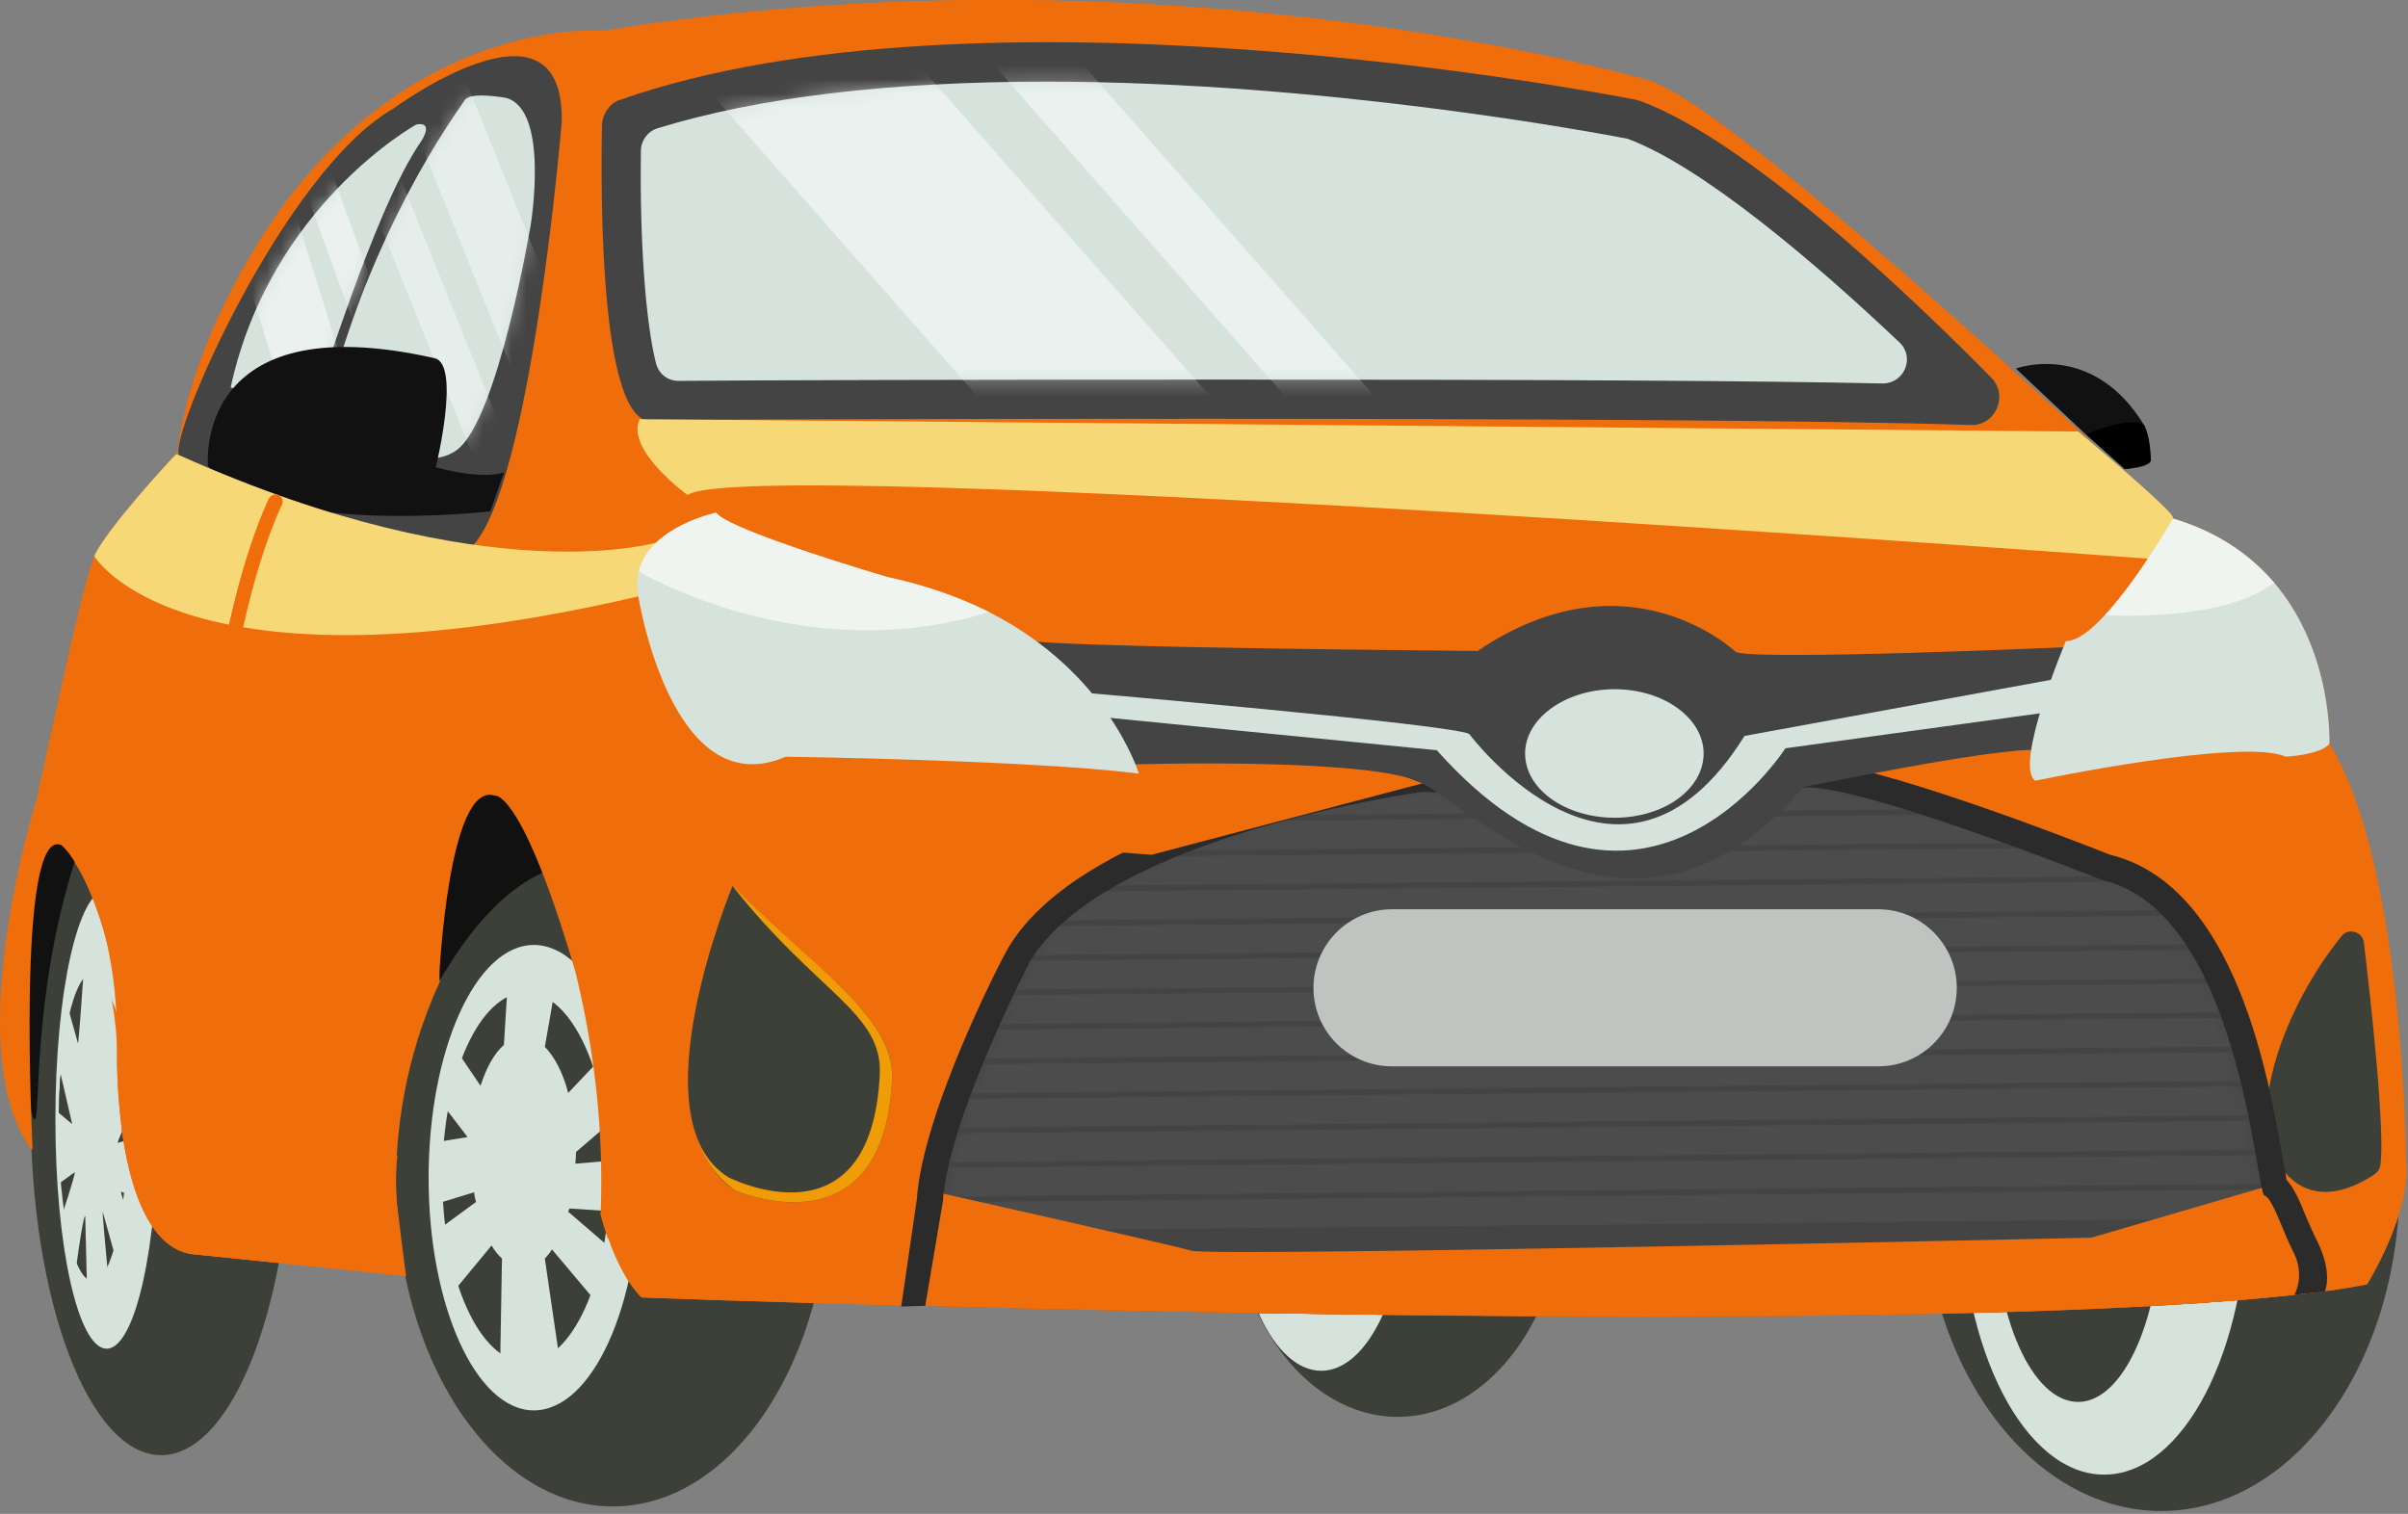 <svg width="167" height="105" viewBox="0 0 167 105" fill="none" xmlns="http://www.w3.org/2000/svg">
<rect x="0" y="0" width="167" height="105" fill="#808080" stroke="none"/>
<path d="M85.328 82.335C85.328 91.114 90.505 98.272 96.943 98.272C103.336 98.272 108.559 91.114 108.559 82.335C108.559 73.51 103.336 66.397 96.943 66.397C90.505 66.397 85.328 73.51 85.328 82.335Z" fill="#3D4039"/>
<path d="M85.644 82.289C85.644 89.358 88.345 95.075 91.631 95.075C94.918 95.075 97.574 89.358 97.574 82.289C97.574 75.221 94.918 69.458 91.631 69.458C88.345 69.458 85.644 75.221 85.644 82.289Z" fill="#D6E3DD"/>
<path d="M2.13 77.112C2.13 90.258 6.182 100.928 11.179 100.928C16.177 100.928 20.273 90.258 20.273 77.112C20.273 63.965 16.177 53.295 11.179 53.295C6.182 53.295 2.13 63.965 2.13 77.112Z" fill="#3D4039"/>
<path d="M3.842 77.652C3.842 86.431 5.417 93.544 7.398 93.544C9.379 93.544 10.955 86.431 10.955 77.652C10.955 68.828 9.379 61.714 7.398 61.714C5.417 61.714 3.842 68.828 3.842 77.652Z" fill="#D6E3DD"/>
<path d="M4.064 78.147C4.064 84.045 5.099 88.862 6.45 88.862C7.755 88.862 8.836 84.045 8.836 78.147C8.836 72.249 7.755 67.477 6.45 67.477C5.099 67.477 4.064 72.249 4.064 78.147Z" fill="#3D4039"/>
<path d="M4.965 78.912C4.965 82.109 5.55 84.765 6.271 84.765C6.991 84.765 7.576 82.109 7.576 78.912C7.576 75.671 6.991 73.059 6.271 73.059C5.55 73.059 4.965 75.671 4.965 78.912Z" fill="#3D4039"/>
<path d="M4.112 76.481C4.112 80.353 5.237 83.504 6.633 83.504C8.029 83.504 9.154 80.353 9.154 76.481C9.154 72.564 8.029 69.413 6.633 69.413C5.237 69.413 4.112 72.564 4.112 76.481Z" fill="#3D4039"/>
<path d="M133.321 82.109C133.321 94.625 140.75 104.8 149.889 104.8C159.029 104.8 166.412 94.625 166.412 82.109C166.412 69.593 159.029 59.418 149.889 59.418C140.75 59.418 133.321 69.593 133.321 82.109Z" fill="#3D4039"/>
<path d="M135.977 83.055C135.977 93.68 140.435 102.279 145.927 102.279C151.42 102.279 155.877 93.68 155.877 83.055C155.877 72.429 151.42 63.83 145.927 63.83C140.435 63.83 135.977 72.429 135.977 83.055Z" fill="#D6E3DD"/>
<path d="M138.32 84.18C138.32 91.383 140.931 97.236 144.128 97.236C147.279 97.236 149.891 91.383 149.891 84.18C149.891 77.022 147.279 71.169 144.128 71.169C140.931 71.169 138.32 77.022 138.32 84.18Z" fill="#3D4039"/>
<path d="M27.429 81.794C27.429 94.31 34.183 104.485 42.512 104.485C50.841 104.485 57.549 94.31 57.549 81.794C57.549 69.278 50.841 59.103 42.512 59.103C34.183 59.103 27.429 69.278 27.429 81.794Z" fill="#3D4039"/>
<path d="M29.725 81.704C29.725 90.573 33.012 97.821 37.019 97.821C41.071 97.821 44.357 90.573 44.357 81.704C44.357 72.789 41.071 65.541 37.019 65.541C33.012 65.541 29.725 72.789 29.725 81.704Z" fill="#D6E3DD"/>
<path d="M30.672 81.659C30.672 88.727 33.283 94.49 36.479 94.49C39.676 94.49 42.287 88.727 42.287 81.659C42.287 74.546 39.676 68.828 36.479 68.828C33.283 68.828 30.672 74.546 30.672 81.659Z" fill="#3D4039"/>
<path d="M32.877 82.695L30.085 83.55L30.175 79.228L32.427 78.868L30.536 76.391L31.346 72.385L33.327 75.311C33.732 74.05 34.273 73.06 34.948 72.475L35.308 66.622L38.82 66.712L37.784 72.61C38.459 73.285 39.045 74.41 39.405 75.806L42.556 72.475L43.412 76.932L39.945 79.903C39.945 79.903 39.945 79.918 39.945 79.948C39.945 80.188 39.93 80.443 39.9 80.714L43.547 80.398V84.09L39.495 83.82C39.465 83.91 39.435 83.985 39.405 84.045L43.277 87.377L41.881 90.933L38.279 86.656C38.129 86.897 37.964 87.107 37.784 87.287L38.91 94.985L34.678 95.165L34.813 87.287C34.543 87.047 34.303 86.746 34.092 86.386L31.301 89.763L30.311 85.351L33.012 83.37C32.952 83.16 32.907 82.935 32.877 82.695Z" fill="#D6E3DD"/>
<path d="M5.189 81.299L4.064 82.109L3.929 77.067L5.009 77.967L4.019 73.69L4.424 68.873L5.415 72.384C5.595 70.854 6.09 62.975 6.09 62.975L7.936 63.065C7.936 63.065 8.251 71.304 8.431 73.015L10.007 68.963L10.412 74.32C10.412 74.32 8.161 78.957 8.161 79.273L10.502 78.552V83.009L8.476 82.694C7.981 82.109 10.052 87.016 10.052 87.016L9.016 90.843L7.125 84.045C7.08 84.315 7.846 92.059 7.846 92.059L6.09 91.609L5.91 84.36C5.775 84.09 5.144 88.862 5.144 88.862L4.289 84.315C4.289 84.315 5.189 81.614 5.189 81.299Z" fill="#D6E3DD"/>
<path d="M2.174 79.723C2.174 79.723 0.959 56.222 4.245 58.608C4.245 58.608 8.342 62.435 8.117 73.15C8.117 73.15 7.892 85.981 13.204 86.972L28.151 88.457C28.151 88.457 25.54 78.958 30.493 68.108C30.493 68.108 30.853 49.334 36.3 56.942C36.616 57.392 36.661 57.663 37.246 59.058C38.867 63.11 42.108 72.61 41.658 84.09V84.225C41.703 84.45 41.883 85.081 42.153 85.891H42.198C42.648 87.197 43.414 88.907 44.494 89.988C44.494 89.988 52.373 90.303 64.169 90.573C91.182 91.293 138.724 92.104 159.119 89.808C161.055 89.628 162.721 89.358 164.162 89.088C164.162 89.088 165.827 86.431 166.548 83.55C166.818 82.559 166.953 81.569 166.863 80.623C166.863 80.623 166.773 60.004 161.55 51.585C161.55 51.585 162.046 39.339 150.7 35.962C150.7 35.962 148.134 33.531 144.352 30.019C135.033 21.465 118.33 6.518 114.143 5.528C114.143 5.528 80.827 -4.197 41.793 2.151C41.793 2.151 29.682 1.07 19.868 13.947C19.868 13.947 17.752 16.693 15.726 20.79C14.24 23.806 12.799 27.543 12.304 31.415C12.304 31.415 12.274 31.445 12.214 31.505C11.584 32.135 7.307 36.818 6.541 38.573C5.686 40.644 3.525 50.999 2.534 55.456C2.534 55.456 -2.913 72.79 2.174 79.723Z" fill="#EF6E0B"/>
<path d="M12.394 31.46C13.564 32 24.55 36.998 35.13 38.258C35.13 38.288 35.145 38.303 35.175 38.303C35.445 38.438 44.269 39.294 49.447 35.692C49.536 35.647 49.536 35.512 49.447 35.422C48.456 34.837 43.819 31.865 44.314 29.209C44.359 29.119 44.404 29.074 44.494 29.074L143.947 30.019C144.082 30.019 144.172 29.884 144.037 29.749C134.717 21.15 118.329 6.518 114.142 5.528C114.142 5.528 80.826 -4.197 41.793 2.151C41.793 2.151 29.592 1.07 19.867 13.947C19.867 13.947 13.474 22.276 12.304 31.28C12.304 31.37 12.349 31.415 12.394 31.46Z" fill="#EF6E0B"/>
<path d="M144.533 30.019L147.369 32.54L149.17 31.91L148.72 29.524C145.118 23.581 139.805 25.562 139.805 25.562L144.533 30.019Z" fill="#111111"/>
<path d="M144.668 30.11L147.369 32.541C147.369 32.541 149.17 32.406 149.17 31.91C149.125 30.2 148.72 29.524 148.72 29.524C147.909 28.759 144.668 30.11 144.668 30.11Z" fill="black"/>
<path d="M27.25 7.554C27.25 7.554 39.181 -1.271 38.956 8.499C38.956 8.499 36.84 33.846 32.698 37.943C32.698 37.943 15.049 34.476 12.438 31.595C11.538 30.559 19.687 11.876 27.25 7.554Z" fill="#434443"/>
<path d="M36.797 15.658C36.797 15.658 38.148 7.599 35.086 6.788C35.086 6.788 32.655 6.338 32.25 6.923C28.963 11.561 24.686 19.349 22.39 29.254C22.39 29.254 28.873 33.351 31.709 31.19C34.546 29.029 36.797 15.658 36.797 15.658Z" fill="#D6E3DD"/>
<path d="M28.873 8.634C28.873 8.634 18.743 14.217 15.997 26.868C15.997 26.868 20.994 28.759 21.535 28.308C22.075 27.858 25.767 14.757 29.233 9.76C29.233 9.76 30.134 8.409 28.873 8.634Z" fill="#D6E3DD"/>
<path d="M113.468 6.923C110.496 6.338 67.771 -1.766 43.009 6.923C42.289 7.149 41.794 7.869 41.748 8.679C41.658 13.587 41.568 30.695 45.665 29.119C45.665 29.119 116.979 28.804 136.699 29.479C138.41 29.524 139.31 27.408 138.095 26.193C132.467 20.475 121.212 9.76 113.783 7.013C113.693 6.983 113.588 6.953 113.468 6.923Z" fill="#434443"/>
<path d="M130.574 26.598C132.06 26.598 132.825 24.797 131.745 23.762C125.667 17.999 117.968 11.516 112.881 9.625C110.765 9.22 91.901 5.663 72.541 5.663C61.646 5.663 52.597 6.743 45.574 8.905C44.898 9.13 44.448 9.76 44.448 10.48C44.358 16.558 44.763 22.276 45.483 25.157C45.664 25.923 46.294 26.418 47.059 26.418C51.786 26.373 67.589 26.328 84.787 26.328C108.559 26.328 122.425 26.418 130.574 26.598Z" fill="#D6E3DD"/>
<mask id="mask0_203_2796" style="mask-type:luminance" maskUnits="userSpaceOnUse" x="44" y="5" width="89" height="22">
<path d="M130.561 26.585C132.065 26.612 132.817 24.779 131.723 23.748C125.649 17.995 117.987 11.507 112.895 9.607C110.783 9.197 91.919 5.645 72.551 5.645C61.656 5.645 52.602 6.748 45.579 8.927C44.903 9.134 44.444 9.769 44.435 10.476C44.368 16.541 44.782 22.285 45.471 25.167C45.646 25.905 46.312 26.409 47.069 26.405C51.805 26.387 67.585 26.324 84.765 26.324C108.559 26.324 122.417 26.432 130.561 26.585Z" fill="white"/>
</mask>
<g mask="url(#mask0_203_2796)">
<g opacity="0.5">
<path d="M103.336 36.593L99.869 39.7L64.843 -0.144L68.309 -3.251L103.336 36.593Z" fill="white"/>
<path d="M92.441 37.178L83.347 45.192L48.32 5.348L57.415 -2.666L92.441 37.178Z" fill="white"/>
</g>
</g>
<mask id="mask1_203_2796" style="mask-type:luminance" maskUnits="userSpaceOnUse" x="22" y="6" width="16" height="26">
<path d="M36.803 15.635C36.803 15.635 38.162 7.585 35.101 6.788C35.101 6.788 32.674 6.325 32.264 6.901C28.978 11.552 24.705 19.34 22.396 29.25C22.396 29.25 28.865 33.333 31.697 31.177C34.533 29.02 36.803 15.635 36.803 15.635Z" fill="white"/>
</mask>
<g mask="url(#mask1_203_2796)">
<g opacity="0.4">
<path d="M42.379 30.65L38.192 32.316L27.927 6.833L32.114 5.123L42.379 30.65Z" fill="white"/>
<path d="M35.31 31.1L32.969 32.045L22.704 6.518L25.046 5.573L35.31 31.1Z" fill="white"/>
</g>
</g>
<mask id="mask2_203_2796" style="mask-type:luminance" maskUnits="userSpaceOnUse" x="16" y="8" width="14" height="21">
<path d="M28.863 8.643C28.863 8.643 18.728 14.239 16.005 26.863C16.005 26.863 20.997 28.754 21.524 28.304C22.055 27.849 25.761 14.766 29.241 9.778C29.241 9.778 30.146 8.414 28.863 8.643Z" fill="white"/>
</mask>
<g mask="url(#mask2_203_2796)">
<path opacity="0.5" d="M27.432 24.077L25.406 24.797L20.093 10.255L22.119 9.535L27.432 24.077Z" fill="white"/>
<path opacity="0.5" d="M20.184 29.119L24.551 27.724L19.373 11.291L15.051 12.641L20.184 29.119Z" fill="white"/>
</g>
<path d="M34.951 32.766L34.006 35.467C34.006 35.467 18.473 37.268 14.421 32.316C14.421 32.316 13.341 21.06 30.134 24.842C31.98 25.247 30.224 32.406 30.224 32.406C30.224 32.406 33.285 33.306 34.951 32.766Z" fill="#111111"/>
<path d="M5.189 59.733C5.189 59.733 3.524 54.376 2.263 62.075C1.002 69.773 1.993 77.652 2.398 77.652C2.848 77.652 2.173 69.233 5.189 59.733Z" fill="#111111"/>
<path d="M38.102 60.364C38.102 60.364 34.275 61.309 30.493 68.062C30.493 68.062 29.818 54.916 33.599 54.916C33.599 54.916 36.571 54.691 38.102 60.364Z" fill="#111111"/>
<path d="M2.263 79.768C2.263 79.768 1.093 57.302 4.244 58.608C4.244 58.608 5.91 59.779 7.531 65.721C7.531 65.721 8.386 59.824 5.099 56.852C4.019 55.862 2.263 56.402 1.903 57.843C0.642 62.84 -1.654 74.41 2.263 79.768Z" fill="#EF6E0B"/>
<path d="M64.169 90.573C91.182 91.294 138.725 92.059 159.119 89.808L159.3 89.403C159.3 89.403 159.885 87.872 159.074 86.296C158.309 84.811 157.679 82.74 157.138 82.379L157.048 82.334C156.463 82.199 155.338 62.57 145.793 60.454C145.793 60.454 127.064 52.98 124.543 54.151C121.977 55.322 98.656 54.331 98.656 54.331C98.656 54.331 76.595 57.347 71.418 66.127C71.418 66.127 65.745 77.022 65.385 82.785L64.169 90.573Z" fill="#434443"/>
<path d="M50.975 61.669C50.975 61.669 44.492 78.597 50.975 82.559C50.975 82.559 61.285 87.106 61.87 74.861C62.05 70.584 56.873 67.567 50.975 61.669Z" fill="#3D4039"/>
<path d="M50.795 61.444C50.795 61.444 43.907 77.742 50.975 82.559C50.975 82.559 61.285 87.106 61.871 74.86C62.051 70.583 56.693 67.342 50.795 61.444Z" fill="#EF9C07"/>
<path d="M50.797 61.444C50.797 61.444 44.043 77.697 50.526 81.659C50.526 81.659 60.431 86.746 61.016 74.5C61.196 70.223 56.649 68.873 50.797 61.444Z" fill="#3D4039"/>
<path d="M164.16 62.39C164.475 65.001 166.321 80.083 165.556 81.254C165.556 81.254 161.279 84.72 158.668 80.803C156.101 76.977 159.388 67.027 163.845 62.3C163.935 62.209 164.16 62.255 164.16 62.39Z" fill="#EF6E0B"/>
<path d="M163.937 65.361C164.432 69.458 165.468 78.868 165.062 80.939C165.017 81.119 164.882 81.299 164.702 81.434C163.757 82.064 160.335 84.18 158.084 80.804C155.698 77.247 158.489 69.728 162.406 64.911C162.901 64.326 163.847 64.641 163.937 65.361Z" fill="#3D4039"/>
<path d="M149.036 38.754C149.036 38.754 51.16 31.46 47.693 34.342C47.693 34.342 43.371 31.235 44.361 29.074L144.129 29.929C144.129 29.929 150.792 35.467 150.702 35.917C150.567 36.413 149.847 38.709 149.036 38.754Z" fill="#F7D877"/>
<path d="M8.116 73.15C8.116 73.15 7.891 85.981 13.203 86.971L28.15 88.502L27.43 82.694L12.978 80.984C12.978 80.984 10.817 80.758 8.206 70.629C8.056 70.088 7.906 69.668 7.756 69.368C7.981 70.629 8.116 71.889 8.116 73.15Z" fill="#EF6E0B"/>
<g style="mix-blend-mode:multiply">
<path d="M39.902 67.387C39.902 67.387 38.687 50.459 31.979 53.791C30.583 54.511 29.052 57.753 30.448 67.927C30.448 67.927 31.078 54.106 34.32 55.187C34.32 55.187 36.166 54.691 39.902 67.387Z" fill="#EF6E0B"/>
</g>
<mask id="mask3_203_2796" style="mask-type:luminance" maskUnits="userSpaceOnUse" x="64" y="54" width="96" height="38">
<path d="M64.178 90.583C91.191 91.285 138.738 92.082 159.102 89.822L159.304 89.403C159.304 89.403 159.862 87.89 159.075 86.301C158.332 84.815 157.688 82.726 157.143 82.38L157.035 82.335C156.472 82.218 155.329 62.593 145.798 60.441C145.798 60.441 127.051 52.99 124.521 54.16C121.99 55.331 98.66 54.313 98.66 54.313C98.66 54.313 76.573 57.339 71.436 66.113C71.436 66.113 65.731 77 65.385 82.789L64.178 90.583Z" fill="white"/>
</mask>
<g mask="url(#mask3_203_2796)">
<path d="M165.916 54.827L48.545 55.907" stroke="#4B4C4B" stroke-width="2" stroke-miterlimit="10"/>
<path d="M165.916 57.212L48.545 58.293" stroke="#4B4C4B" stroke-width="2" stroke-miterlimit="10"/>
<path d="M165.916 59.599L48.545 60.679" stroke="#4B4C4B" stroke-width="2" stroke-miterlimit="10"/>
<path d="M165.916 61.985L48.545 63.065" stroke="#4B4C4B" stroke-width="2" stroke-miterlimit="10"/>
<path d="M165.916 64.371L48.545 65.451" stroke="#4B4C4B" stroke-width="2" stroke-miterlimit="10"/>
<path d="M165.916 66.757L48.545 67.837" stroke="#4B4C4B" stroke-width="2" stroke-miterlimit="10"/>
<path d="M165.916 69.098L48.545 70.224" stroke="#4B4C4B" stroke-width="2" stroke-miterlimit="10"/>
<path d="M165.916 71.484L48.545 72.61" stroke="#4B4C4B" stroke-width="2" stroke-miterlimit="10"/>
<path d="M165.916 73.871L48.545 74.996" stroke="#4B4C4B" stroke-width="2" stroke-miterlimit="10"/>
<path d="M165.916 76.257L48.545 77.382" stroke="#4B4C4B" stroke-width="2" stroke-miterlimit="10"/>
<path d="M165.916 78.643L48.545 79.768" stroke="#4B4C4B" stroke-width="2" stroke-miterlimit="10"/>
<path d="M165.916 81.029L48.545 82.154" stroke="#4B4C4B" stroke-width="2" stroke-miterlimit="10"/>
<path d="M165.916 83.415L48.545 84.541" stroke="#4B4C4B" stroke-width="2" stroke-miterlimit="10"/>
</g>
<path d="M64.169 90.573C91.182 91.294 138.725 92.059 159.119 89.808L159.3 89.403C159.3 89.403 159.885 87.872 159.074 86.296C158.309 84.811 157.679 82.74 157.138 82.379L157.048 82.334L145.028 85.846C145.028 85.846 84.204 87.197 82.628 86.746C81.052 86.296 65.385 82.785 65.385 82.785L64.709 86.972L64.169 90.573Z" fill="#EF6E0B"/>
<g style="mix-blend-mode:multiply">
<path d="M41.657 84.09V84.225L42.152 85.891H42.197C42.648 87.197 43.413 88.907 44.493 89.988C44.493 89.988 52.372 90.303 64.168 90.573C91.181 91.294 138.724 92.059 159.118 89.808C161.039 89.598 162.705 89.358 164.116 89.088C164.116 89.088 165.827 86.431 166.547 83.55C163.53 84.766 146.152 91.294 119.815 89.268C119.815 89.268 63.583 89.583 57.235 86.206C55.029 85.081 48.275 81.974 48.275 81.974C48.275 81.974 47.15 84.54 46.339 84.856C45.214 85.351 41.657 84.09 41.657 84.09Z" fill="#EF6E0B"/>
</g>
<path d="M96.538 73.96H130.259C133.276 73.96 135.707 71.529 135.707 68.513C135.707 65.541 133.276 63.065 130.259 63.065H96.538C93.522 63.065 91.091 65.541 91.091 68.513C91.091 71.529 93.522 73.96 96.538 73.96Z" fill="#BFC4C1"/>
<path d="M6.54 38.573C6.54 38.573 12.483 48.748 44.268 41.365C44.268 41.365 44.809 38.798 45.709 37.583C45.709 37.583 34.003 41.23 12.483 31.595C12.393 31.565 12.303 31.535 12.213 31.505C11.583 32.135 7.306 36.818 6.54 38.573Z" fill="#F7D877"/>
<path d="M161.55 51.584C161.55 51.584 163.53 60.229 149.934 62.345C149.934 62.345 130.26 54.331 126.478 54.331C126.478 54.331 152.95 48.568 161.55 51.584Z" fill="#EF6E0B"/>
<path d="M159.074 86.882C158.308 85.396 157.678 83.325 157.138 82.965L157.048 82.92C156.462 82.83 155.337 63.2 145.792 61.039C145.792 61.039 127.063 53.566 124.542 54.736C121.976 55.907 98.655 54.916 98.655 54.916C98.655 54.916 76.594 57.933 71.417 66.712C71.417 66.712 65.744 77.607 65.384 83.37L64.168 90.573L62.502 90.618L63.583 83.19C63.988 77.067 69.571 66.307 69.886 65.812C75.379 56.357 97.484 53.251 98.43 53.116L98.565 53.071L98.745 53.116C98.835 53.116 108.199 53.521 115.583 53.521C122.291 53.521 123.597 53.161 123.777 53.116C124.182 52.89 124.677 52.8 125.307 52.8C129.81 52.8 144.171 58.428 146.332 59.283C155.067 61.4 157.363 74.816 158.353 80.579C158.443 81.029 158.533 81.524 158.578 81.839C159.119 82.425 159.479 83.28 159.974 84.496C160.199 85.036 160.469 85.621 160.694 86.071C161.82 88.322 161.235 89.583 161.235 89.583L159.119 89.808C159.119 89.808 159.884 88.502 159.074 86.882Z" fill="#2A2B2A"/>
<path d="M79.88 59.283C79.88 59.283 59.486 58.113 50.256 52.935C50.256 52.935 71.281 43.436 98.654 54.331L79.88 59.283Z" fill="#EF6E0B"/>
<path d="M143.586 44.877C143.586 44.877 122.111 45.822 120.4 45.237C120.4 45.237 112.926 38.078 102.481 45.147C102.481 45.147 73.757 44.922 71.236 44.426C71.236 44.426 77.449 49.694 78.35 53.025C78.35 53.025 95.188 52.485 98.654 54.331C102.121 56.132 113.557 68.063 125.037 54.601C125.037 54.601 138.724 51.765 141.29 52.035C141.29 52.035 142.055 49.424 143.586 44.877Z" fill="#434443"/>
<path d="M142.19 49.378L123.821 51.9C123.821 51.9 113.691 67.792 99.645 52.035L76.459 49.739L74.973 48.028C74.973 48.028 100.68 50.234 101.896 50.909C101.896 50.909 112.341 64.911 120.985 51.044L142.865 47.037L142.19 49.378Z" fill="#D6E3DD"/>
<path d="M105.769 52.26C105.769 54.736 108.561 56.717 111.982 56.717C115.404 56.717 118.15 54.736 118.15 52.26C118.15 49.829 115.404 47.803 111.982 47.803C108.561 47.803 105.769 49.829 105.769 52.26Z" fill="#D6E3DD"/>
<path d="M141.154 54.151C141.154 54.151 155.516 51.134 158.533 52.485C158.533 52.485 160.964 52.35 161.549 51.584C161.549 51.584 161.819 45.236 157.722 40.419C156.101 38.528 153.85 36.907 150.699 35.962C150.699 35.962 148.313 40.149 145.972 42.67C145.026 43.706 144.036 44.471 143.27 44.471C143.27 44.471 139.624 53.115 141.154 54.151Z" fill="#D6E3DD"/>
<path d="M44.269 41.365C44.269 41.365 46.565 55.907 54.489 52.485C54.489 52.485 71.507 52.71 78.981 53.656C78.981 53.656 76.909 46.677 68.581 42.445C66.6 41.455 64.258 40.599 61.512 40.014C61.512 40.014 50.482 36.773 49.672 35.557C49.672 35.557 45.124 36.502 44.314 39.564C44.179 40.104 44.134 40.734 44.269 41.365Z" fill="#D6E3DD"/>
<path opacity="0.6" d="M145.972 42.67C146.287 42.67 154.121 43.166 157.723 40.419C156.102 38.528 153.851 36.907 150.699 35.962C150.699 35.962 148.313 40.149 145.972 42.67Z" fill="white"/>
<path opacity="0.6" d="M44.313 39.564L44.404 39.699C44.404 39.699 55.839 46.452 68.58 42.445C66.599 41.455 64.258 40.599 61.512 40.014C61.512 40.014 50.481 36.773 49.671 35.557C49.671 35.557 45.124 36.502 44.313 39.564Z" fill="white"/>
<path d="M19.102 34.792C19.102 34.792 10.277 52.395 17.976 82.335" stroke="#EF6E0B" stroke-miterlimit="10" stroke-linecap="round"/>
<g style="mix-blend-mode:multiply">
<path d="M8.431 78.283C8.926 81.975 10.142 86.387 13.203 86.972L28.15 88.503C28.15 88.503 27.115 82.515 27.565 80.219L23.648 76.302C23.648 76.302 11.042 83.145 9.557 78.148C9.331 77.292 8.926 77.427 8.431 78.283Z" fill="#EF6E0B"/>
</g>
</svg>
